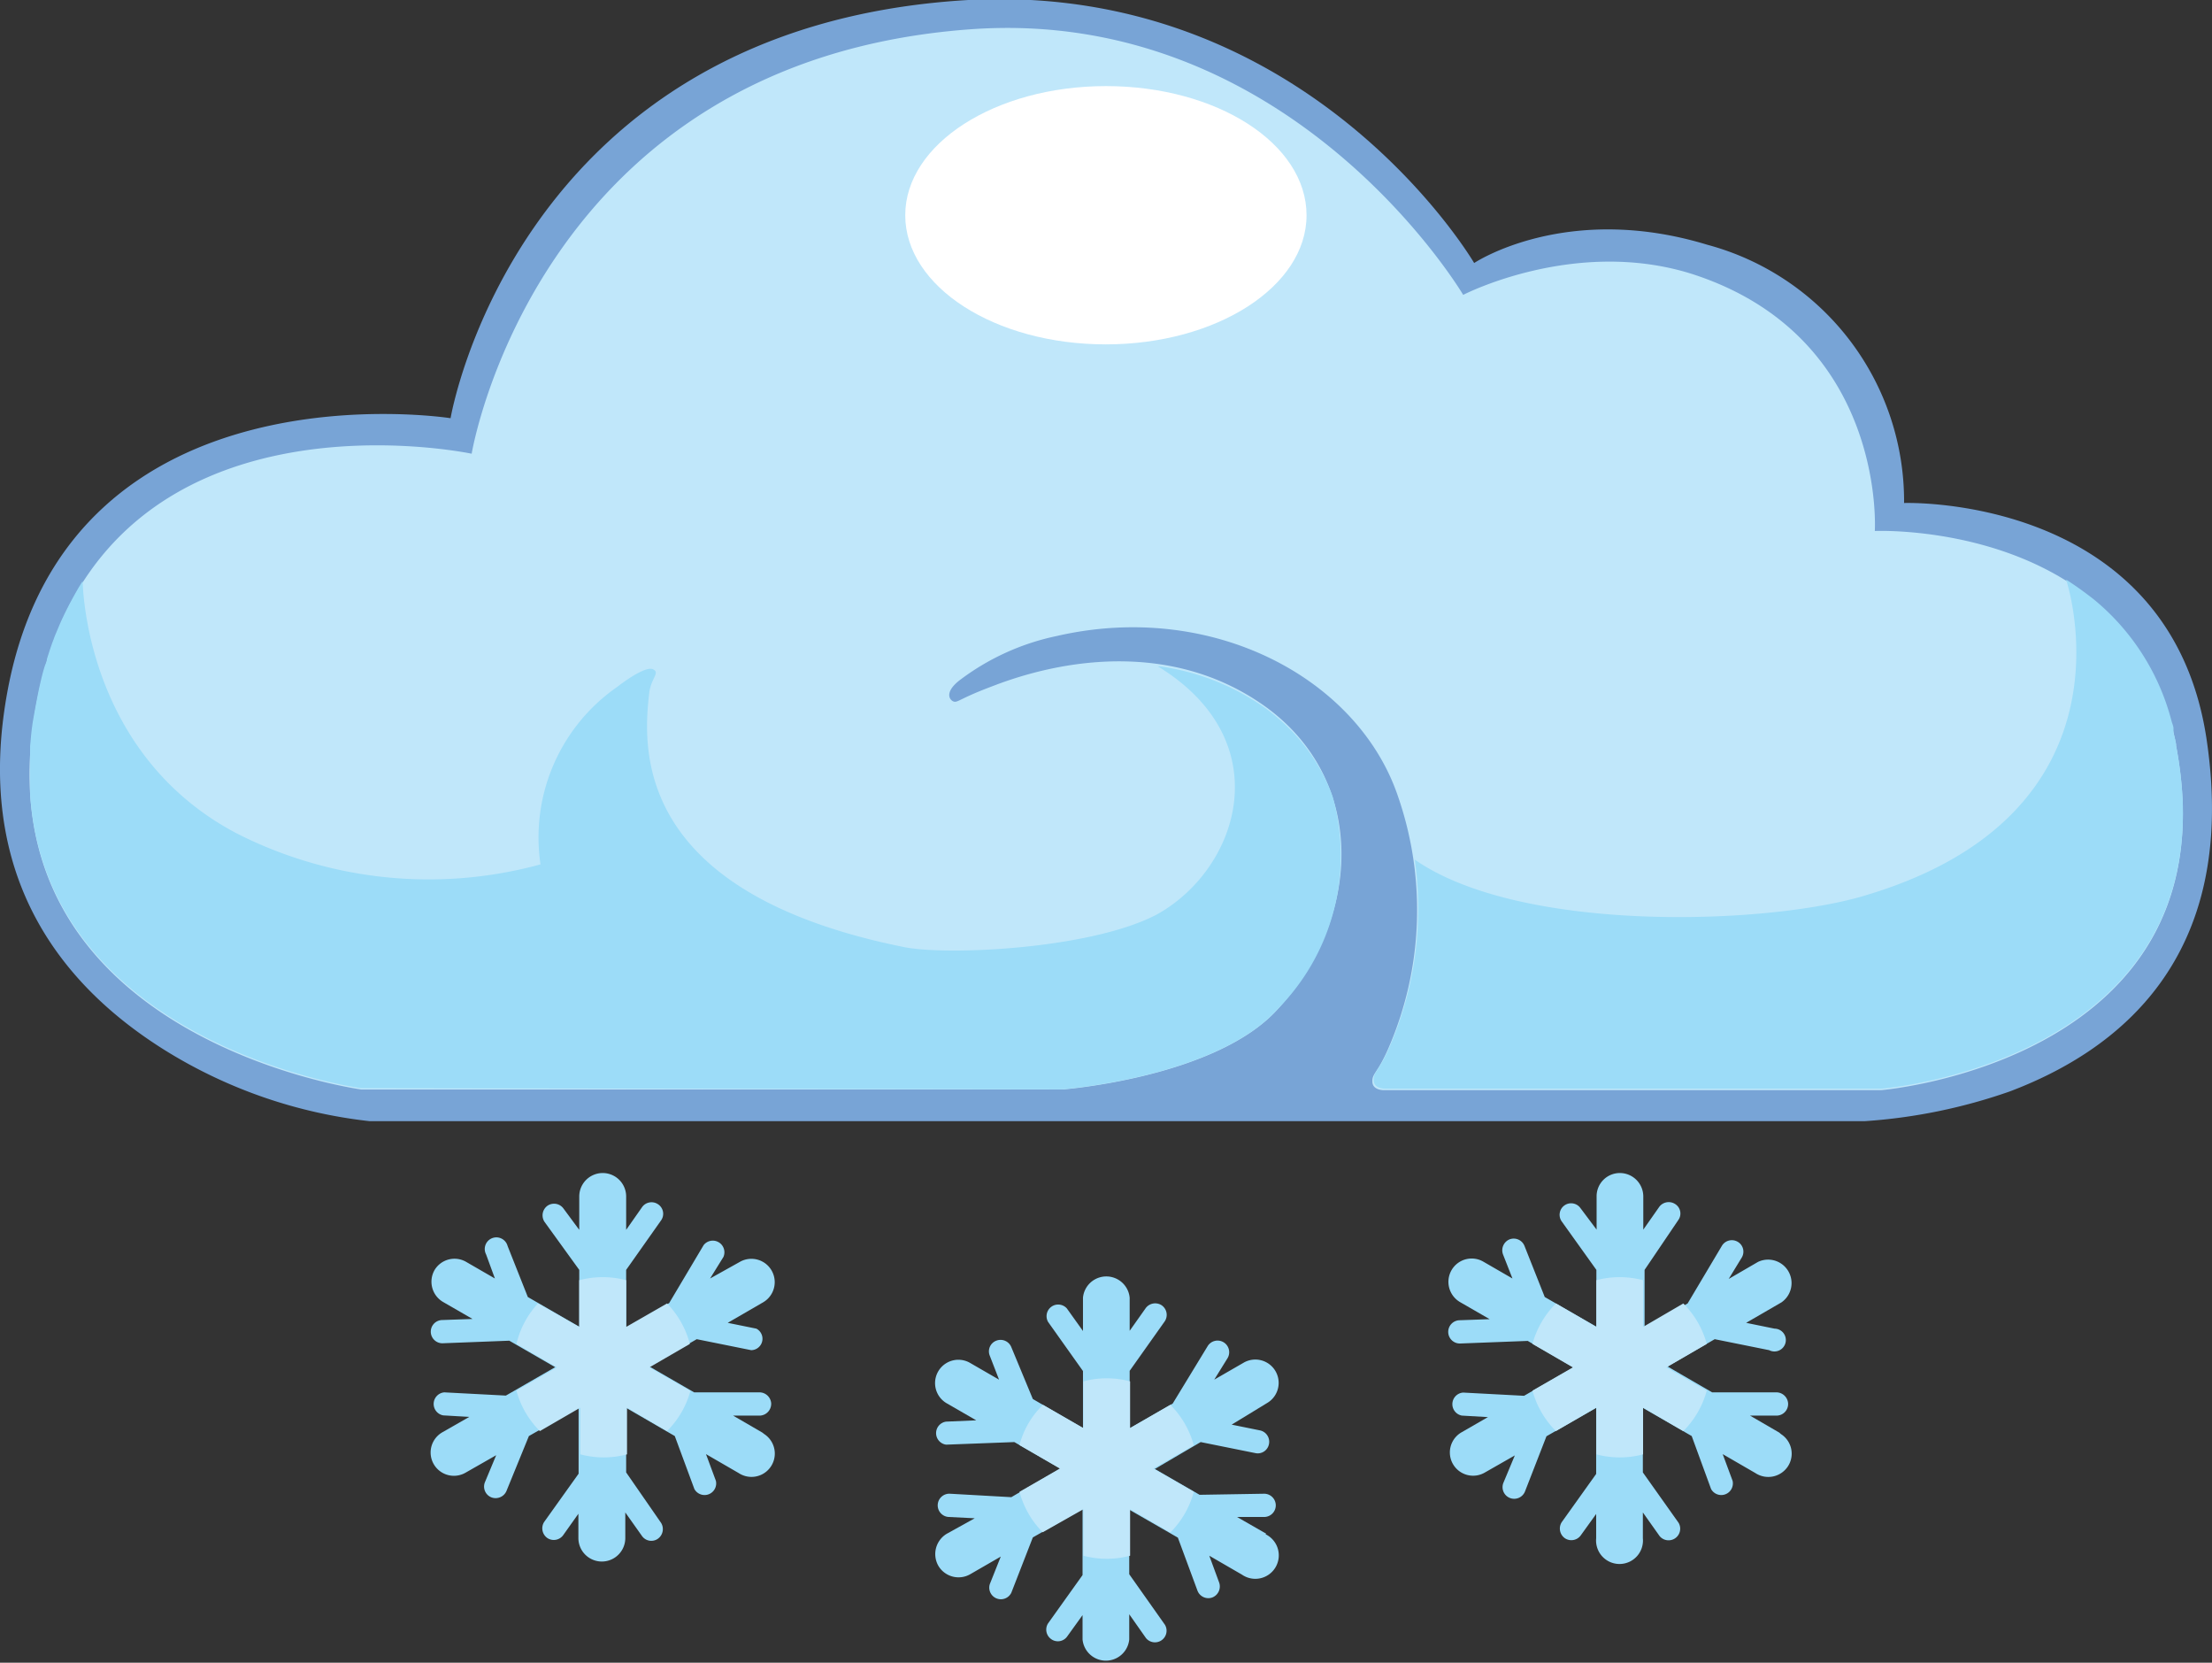 <svg xmlns="http://www.w3.org/2000/svg" viewBox="0 0 102.8 77.25"><rect x="0" y="0" width="102.8" height="77.25" fill="#333333" stroke="none"/><g id="图层_2" data-name="图层 2"><g id="图层_1-2" data-name="图层 1"><path d="M20.94,19.43S3.26,16.65.36,32.05c-1.6,8.51,2.35,13.69,7.41,16.81a22.76,22.76,0,0,0,9.4,3.23h69.5a25.51,25.51,0,0,0,6.73-1.38c5-1.89,10.58-6.14,9.18-16.14C101,22.93,88.49,23.37,88.49,23.37a12.34,12.34,0,0,0-9.15-12c-6.57-2-10.83.85-10.83.85S60.87-.84,45,0C24,1.22,20.94,19.43,20.94,19.43Z" style="fill:#78a4d6"/><path d="M101.13,34.59c-2-10.45-14-9.92-14-9.92s.56-9-8.46-11.93C73.22,11,68,13.7,68,13.7S60.06.28,45.11,1.36C24.94,2.82,21.92,21.08,21.92,21.08S5,17.48,1.8,32.18c-3.44,15.94,15,18.44,15,18.44H49.38s7.13-.55,10-3.73c3.93-4.29,4.13-10.59-.49-14-4.17-3.05-9.24-2.38-12.79-1-1.44.54-1.58.75-1.76.71s-.53-.42.33-1.05a11.29,11.29,0,0,1,4.44-2c7.21-1.66,14,1.95,15.86,7.45a16.14,16.14,0,0,1-.47,11.76c-.5,1.13-.74,1.11-.72,1.51s.55.38.55.38H87.42s16.49-1.36,13.71-16Z" style="fill:#c0e7fa"/><path d="M49.37,50.61s7.13-.55,10-3.72A10.13,10.13,0,0,0,61.93,37,8.58,8.58,0,0,0,60.07,34l-.21-.21a3.32,3.32,0,0,0-.27-.25c-.22-.2-.46-.4-.7-.58a11.1,11.1,0,0,0-5-2h-.08c5.69,3.47,3.78,9.43-.07,11.54C50.67,44.1,44,44.41,42,44c-12.54-2.53-12.13-9.19-11.83-11.79.08-.7.51-.94.19-1.11s-1.26.49-1.67.81a8.51,8.51,0,0,0-3.57,8.25A19.69,19.69,0,0,1,11,38.72C4.48,35.29,3.88,28.34,3.84,27l-.18.29c-.17.3-.44.76-.74,1.4-.12.25-.22.5-.33.76a2.77,2.77,0,0,0-.1.26c-.12.3-.21.6-.31.91,0,.12-.07.23-.11.36-.09.29-.16.59-.23.9s-.2,1-.29,1.51-.11.86-.15,1.28c0,0,0,.08,0,.13,0,.35,0,.68,0,1v.41c0,.23,0,.47,0,.7.79,11.67,15.39,13.65,15.39,13.65Zm52.07-13.39a18.87,18.87,0,0,0-.31-2.59c0-.21-.09-.41-.12-.59l0-.19c0-.12-.06-.23-.09-.35a10.84,10.84,0,0,0-3.61-5.65c-.42-.33-.85-.64-1.29-.92,0,0,3.72,11-9.67,14.77C81.59,43,70.57,43.29,65.75,39.94a16.17,16.17,0,0,1-1.19,8.74c-.5,1.14-.74,1.11-.72,1.52s.55.38.55.38H87.46S101.88,49.42,101.44,37.22Z" style="fill:#9cdcf8"/><path d="M42.07,10c0,3.32,4.17,6,9.32,6s9.33-2.69,9.33-6h0c0-3.33-4.17-6-9.32-6s-9.33,2.69-9.33,6Z" style="fill:#fff"/><path d="M35.43,66.56l-1.36-.79,1.26,0a.55.55,0,0,0,.51-.57.55.55,0,0,0-.53-.51l-3.05,0-2.08-1.2,2.2-1.27,2.53.51a.53.53,0,0,0,.24-1h0l-1.33-.27,1.64-.95a1.08,1.08,0,0,0-1.08-1.88h0L33,59.4l.62-1a.54.54,0,0,0-.92-.55l-1.6,2.69-2,1.15V59l1.63-2.31a.53.53,0,0,0-.15-.74.54.54,0,0,0-.73.12l-.75,1.07V55.59a1.09,1.09,0,1,0-2.18,0v1.55l-.74-1a.54.54,0,0,0-.75-.11.55.55,0,0,0-.13.73L26.92,59v2.64l-2.39-1.38-.94-2.37a.54.54,0,1,0-1,.39h0L23,59.4l-1.35-.78A1.08,1.08,0,0,0,20.2,59a1.09,1.09,0,0,0,.39,1.49h0l1.37.79-1.4.05a.54.54,0,0,0,0,1.08l3.11-.12,2.13,1.23-2.29,1.32-2.86-.15a.54.54,0,0,0-.05,1.07l1.21.07-1.26.72a1.08,1.08,0,0,0,1.09,1.87l1.42-.81-.53,1.27a.54.54,0,0,0,.31.69.55.55,0,0,0,.69-.28l1.05-2.57,2.31-1.32v3.07l-1.6,2.24a.55.55,0,0,0,.15.75.54.54,0,0,0,.73-.13l.71-1v1.13a1.09,1.09,0,1,0,2.18,0V70.27l.78,1.1a.53.53,0,0,0,.75.11.55.55,0,0,0,.13-.73L29.1,68.41v-3l2.26,1.31.91,2.46a.54.54,0,0,0,1-.38l-.46-1.24,1.52.88a1.08,1.08,0,1,0,1.19-1.81Z" style="fill:#9cdcf8"/><path d="M32.06,64.61l-1.88-1.08,1.88-1.09A4.21,4.21,0,0,0,31,60.56L29.1,61.65V59.48a4.24,4.24,0,0,0-2.18,0v2.17L25,60.56A4.19,4.19,0,0,0,24,62.44l1.88,1.09L24,64.61a4.21,4.21,0,0,0,1.09,1.88l1.88-1.09v2.17a4.2,4.2,0,0,0,2.17,0V65.4L31,66.49a4.21,4.21,0,0,0,1.09-1.88Z" style="fill:#c0e7fa"/><path d="M82.69,66.56l-1.36-.79,1.26,0a.54.54,0,0,0,.51-.57.55.55,0,0,0-.53-.51l-3,0-2.07-1.2,2.19-1.27,2.53.51a.53.53,0,1,0,.25-1h0l-1.32-.27,1.64-.95a1.09,1.09,0,0,0-1.09-1.88l-1.36.79.61-1a.53.53,0,0,0-.2-.73.54.54,0,0,0-.72.18l-1.6,2.69-2,1.15V59L78,56.68a.52.52,0,0,0-.15-.74.55.55,0,0,0-.73.12l-.75,1.07V55.59a1.09,1.09,0,0,0-1.09-1.09,1.08,1.08,0,0,0-1.08,1.08h0v1.55l-.75-1a.53.53,0,0,0-.87.62L74.19,59v2.64l-2.4-1.38-.94-2.37a.54.54,0,0,0-.69-.31.55.55,0,0,0-.31.7l.44,1.12-1.35-.78a1.08,1.08,0,0,0-1.48.39,1.09,1.09,0,0,0,.4,1.49l1.37.79-1.41.05a.54.54,0,0,0,.05,1.08L71,62.3l2.12,1.23-2.29,1.32L68,64.7a.54.54,0,0,0-.06,1.07l1.21.07-1.25.72a1.08,1.08,0,0,0,1.08,1.87l1.42-.81-.53,1.27a.54.54,0,0,0,1,.41l1-2.57,2.31-1.32v3.07l-1.6,2.24a.55.55,0,0,0,.15.75.54.54,0,0,0,.73-.13l.72-1v1.13a1.09,1.09,0,1,0,2.17,0V70.27l.78,1.1a.54.54,0,0,0,.88-.62l-1.66-2.34v-3l2.27,1.31.9,2.46a.54.54,0,0,0,1-.38l-.46-1.24,1.52.88a1.09,1.09,0,0,0,1.51-.31,1.08,1.08,0,0,0-.32-1.5Z" style="fill:#9cdcf8"/><path d="M79.32,64.61l-1.88-1.08,1.88-1.09a4.21,4.21,0,0,0-1.09-1.88l-1.87,1.09V59.48a4.2,4.2,0,0,0-2.17,0v2.17l-1.88-1.09a4.21,4.21,0,0,0-1.09,1.88l1.88,1.09-1.88,1.08a4.21,4.21,0,0,0,1.09,1.88l1.88-1.09v2.17a4.2,4.2,0,0,0,2.17,0V65.4l1.87,1.09a4.21,4.21,0,0,0,1.09-1.88Z" style="fill:#c0e7fa"/><path d="M58.85,71.26l-1.36-.78,1.26,0a.54.54,0,0,0,0-1.08l-3,.05-2.08-1.2L55.8,67l2.53.51a.53.53,0,0,0,.64-.4.54.54,0,0,0-.4-.65h0l-1.33-.27,1.64-1a1.08,1.08,0,1,0-1.08-1.88l-1.37.79.62-1a.54.54,0,0,0-.93-.55L54.5,65.21l-2,1.15V63.69l1.63-2.3a.54.54,0,0,0-.15-.75.55.55,0,0,0-.73.13l-.75,1.06V60.29a1.09,1.09,0,0,0-2.17,0v1.55l-.75-1.05a.54.54,0,0,0-.87.63l1.62,2.28v2.65L48,65,47,62.59a.54.54,0,0,0-.7-.3.53.53,0,0,0-.3.7h0l.43,1.11-1.35-.78A1.08,1.08,0,0,0,44,65.2h0l1.37.79-1.4.06a.54.54,0,0,0,0,1.07L47.14,67l2.13,1.23L47,69.56l-2.85-.16a.54.54,0,0,0-.06,1.08l1.21.06L44,71.26a1.1,1.1,0,0,0-.39,1.49,1.09,1.09,0,0,0,1.48.39l1.42-.82L46,73.6A.54.54,0,0,0,47,74l1-2.57,2.31-1.32v3.07l-1.6,2.24a.54.54,0,0,0,.15.74.53.53,0,0,0,.73-.12l.72-1v1.13a1.09,1.09,0,0,0,2.17,0h0V75l.78,1.11a.54.54,0,0,0,.88-.62l-1.66-2.35v-3l2.26,1.3.91,2.46a.54.54,0,0,0,.69.32.55.55,0,0,0,.32-.69h0l-.46-1.25,1.52.88a1.09,1.09,0,1,0,1.09-1.88Z" style="fill:#9cdcf8"/><path d="M55.48,69.31,53.6,68.23l1.88-1.08a4.21,4.21,0,0,0-1.09-1.88l-1.87,1.08V64.18a4.2,4.2,0,0,0-2.17,0v2.17l-1.88-1.08a4,4,0,0,0-1.09,1.87l1.88,1.09-1.88,1.08a4.19,4.19,0,0,0,1.08,1.88l1.89-1.07v2.16a4.2,4.2,0,0,0,2.17,0V70.12l1.87,1.08A4.19,4.19,0,0,0,55.48,69.31Z" style="fill:#c0e7fa"/></g></g></svg>